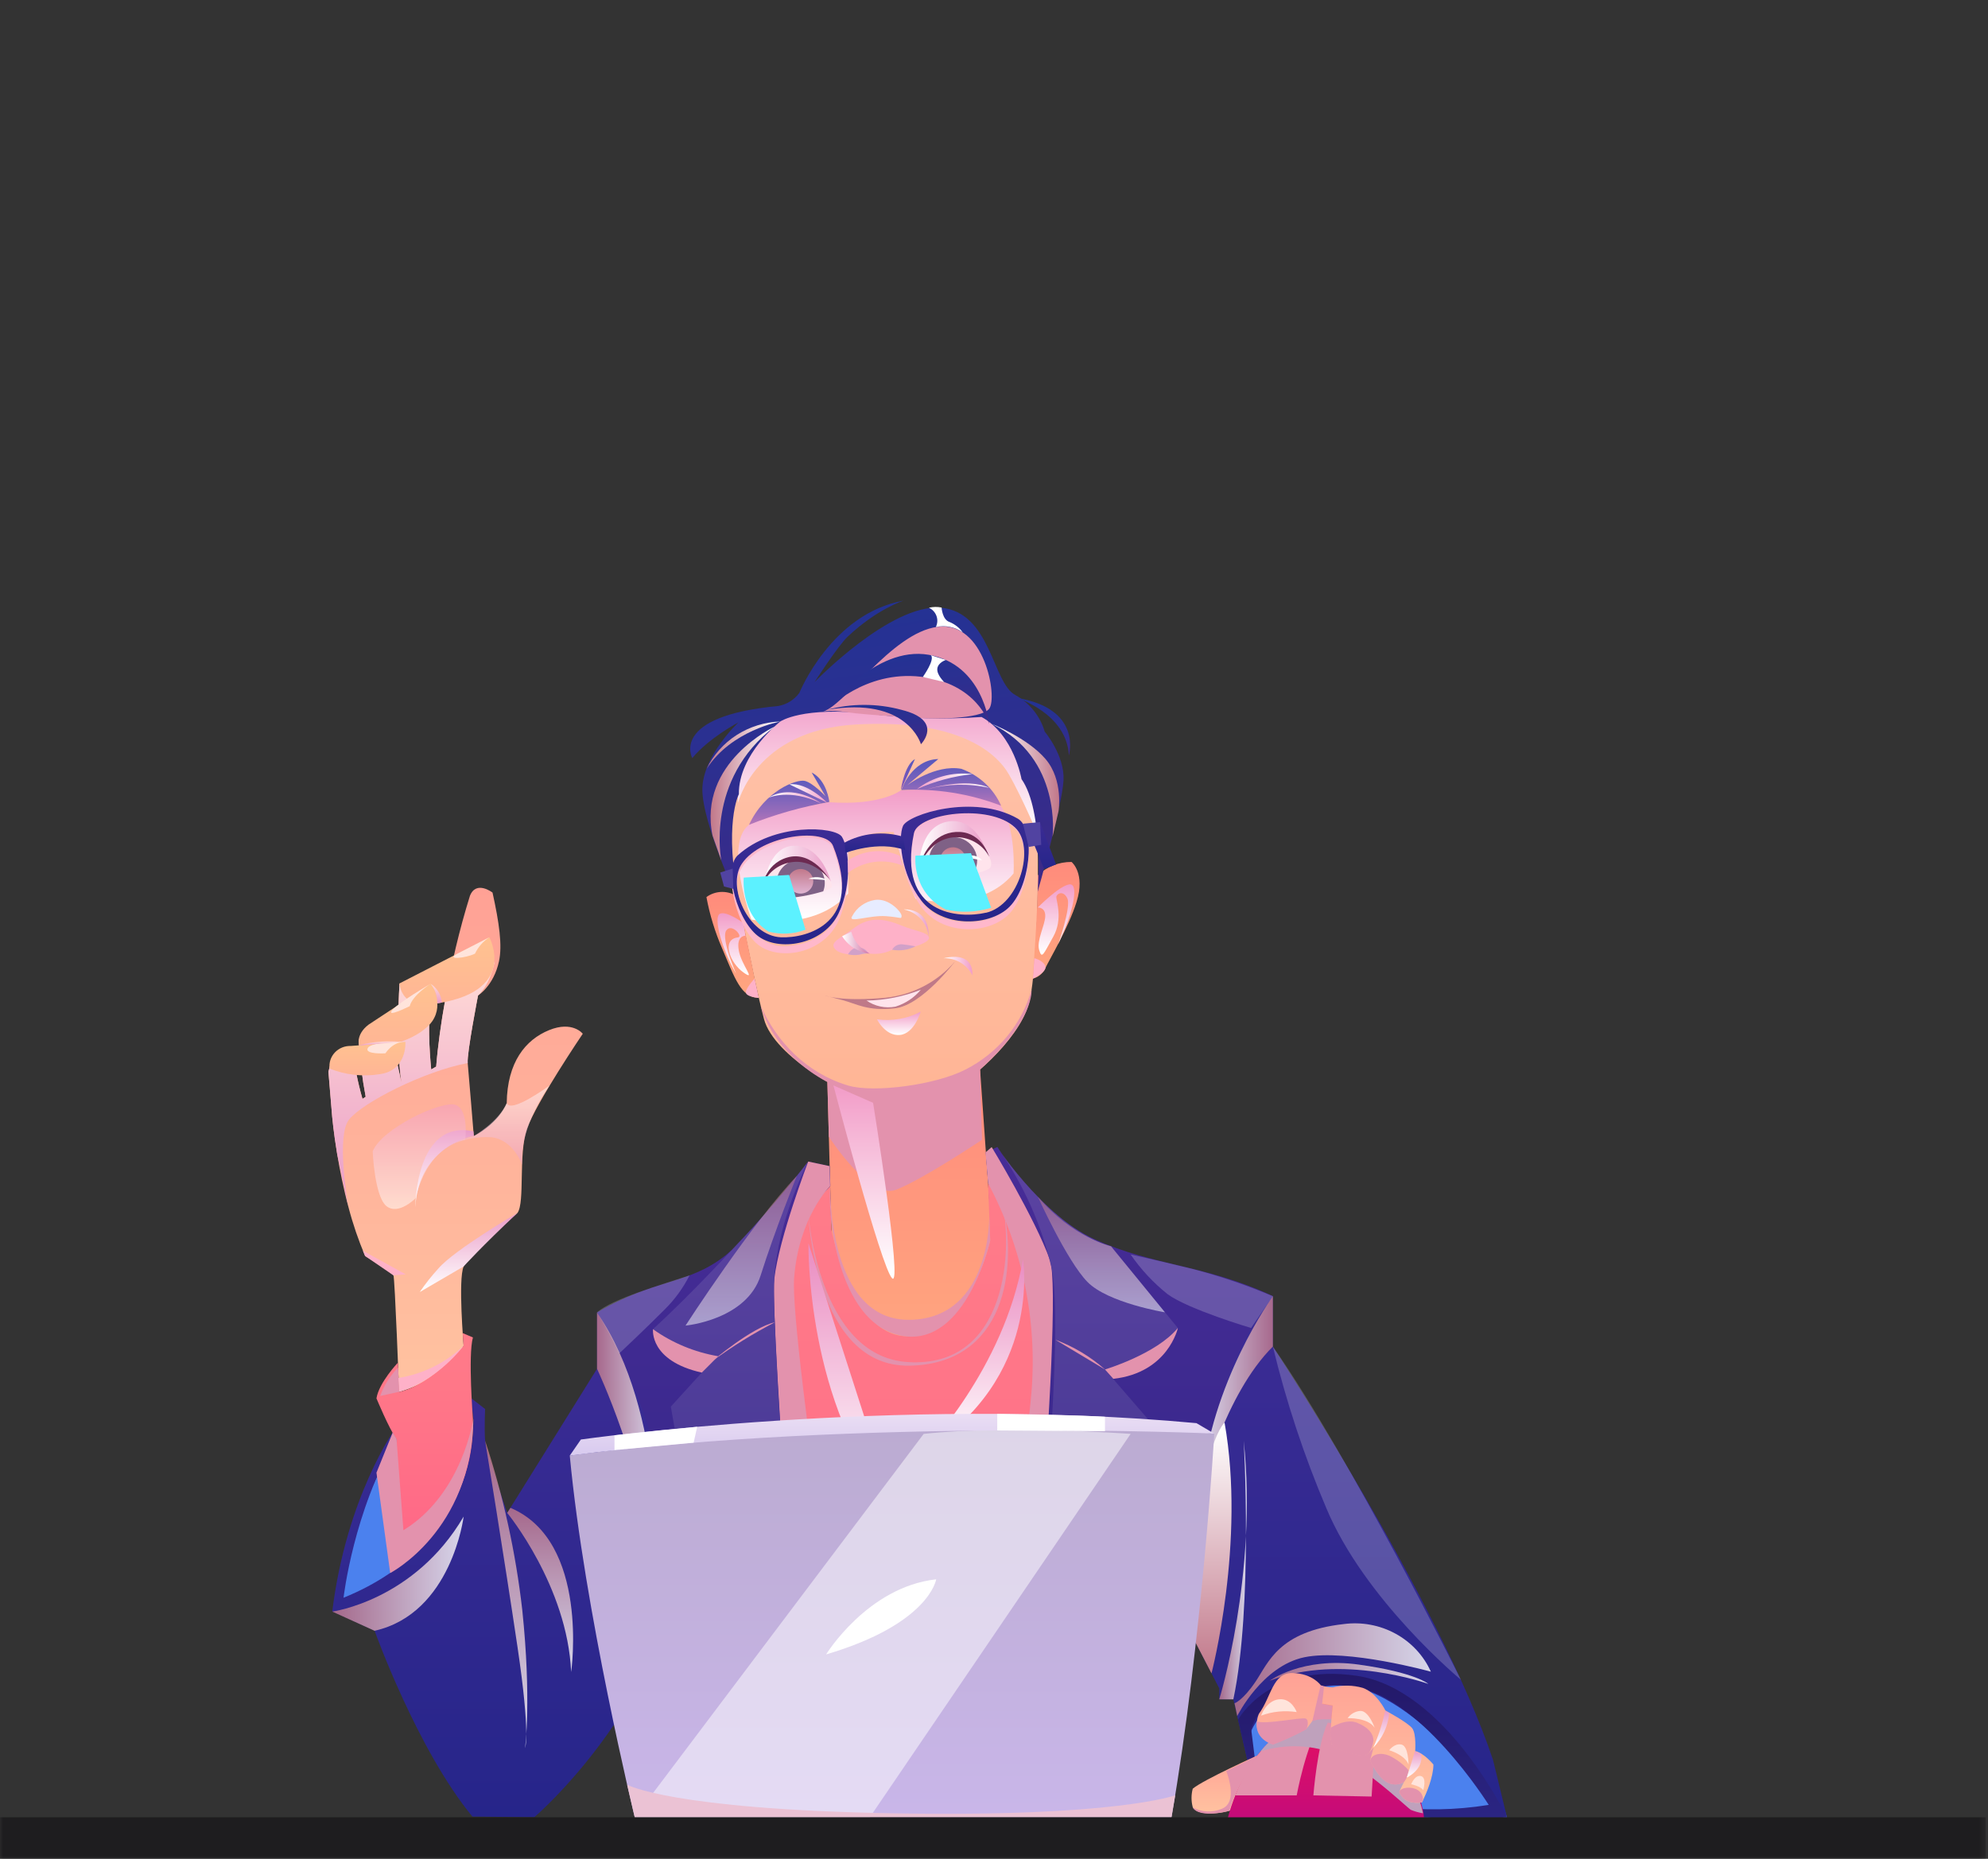 <svg width="339" height="317" viewBox="0 0 339 317" fill="none" xmlns="http://www.w3.org/2000/svg">
<rect x="0" y="0" width="339" height="317" fill="#333333" stroke="none"/>
<g id="Frame 1" clip-path="url(#clip0_0_1)">
<g id="HeroImg" clip-path="url(#clip1_0_1)">
<g id="Clip path group">
<mask id="mask0_0_1" style="mask-type:luminance" maskUnits="userSpaceOnUse" x="0" y="-12" width="339" height="329">
<g id="clip0_1_3">
<path id="Vector" d="M338.614 -12H0V317H338.614V-12Z" fill="white"/>
</g>
</mask>
<g mask="url(#mask0_0_1)">
<g id="imagen 1 1">
<g id="imagen 1">
<g id="imagen">
<g id="hombre">
<g id="Vector_5" style="mix-blend-mode:multiply">
<g id="Vector_6" style="mix-blend-mode:multiply">
<g id="Vector_2" style="mix-blend-mode:multiply">
<path id="Vector_3" d="M67.615 245.385L69.646 268.761C69.646 268.761 63.39 273.744 58.582 273.744C58.582 273.744 57.084 264.088 67.615 245.385Z" fill="#4B81EE"/>
</g>
</g>
</g>
<path id="Vector_6_2" d="M256.976 309.919C249.166 310.513 241.309 310.098 233.612 308.685C226.472 307.204 219.559 304.838 213.041 301.644L211.432 291.824C211.432 291.824 223.216 278.77 237.1 284.75C250.983 290.73 256.976 309.919 256.976 309.919Z" fill="#4B81EE"/>
<path id="Vector_7" d="M145.995 116.663C131.333 118.918 124.18 130.646 123.867 136.93C123.553 143.214 128.565 167.305 130.275 173.778C131.985 180.251 144.497 186.995 148.899 188.04C153.099 188.901 157.476 188.347 161.308 186.47C164.94 184.825 173.6 177.611 175.42 171.236C177.241 164.862 177.774 135.261 175.42 127.882C173.067 120.505 158.015 114.805 145.995 116.663Z" fill="url(#paint0_linear_0_1)"/>
<path id="Vector_8" d="M141.085 184.52L141.83 212.032C141.83 212.032 145.055 230.662 155.087 231.279C167.649 232.101 169.097 210.461 169.097 210.461L167.124 182.389C167.124 182.389 159.836 188.468 153.182 188.459C146.529 188.452 141.085 184.52 141.085 184.52Z" fill="url(#paint1_linear_0_1)"/>
<path id="Vector_9" style="mix-blend-mode:multiply" d="M125.848 136.93C125.848 136.93 128.776 124.518 145.945 123.556C163.112 122.594 169.791 128.137 172.06 132.094C174.328 136.05 177.19 142.844 177.19 142.844L176.395 123.927L165.584 118.992C165.584 118.992 142.914 116.976 134.677 120.899C126.44 124.823 125.661 130.293 125.848 136.93Z" fill="url(#paint2_linear_0_1)"/>
<path id="Vector_10" d="M176.97 149.276C177.726 148.545 178.625 147.967 179.613 147.576C180.601 147.185 181.659 146.988 182.726 146.998C182.726 146.998 185.131 148.922 183.572 153.824C182.235 158.15 178.849 163.801 178.206 165.207C178.005 165.623 177.712 165.991 177.347 166.284C176.983 166.577 176.556 166.788 176.098 166.902C176.098 166.902 177.02 155.165 176.97 149.276Z" fill="url(#paint3_linear_0_1)"/>
<path id="Vector_11" d="M125.848 152.986C125.072 152.416 124.127 152.107 123.156 152.107C122.184 152.107 121.238 152.416 120.464 152.986C121.024 156.004 121.927 158.953 123.156 161.778C125.272 166.762 126.389 170.184 129.36 170.151L125.848 152.986Z" fill="url(#paint4_linear_0_1)"/>
<path id="Vector_12" style="mix-blend-mode:multiply" d="M176.978 154.762C176.978 154.762 180.466 151.184 182.286 150.831C184.106 150.476 182.802 155.527 181.684 158.159C180.568 160.791 180.441 161.037 180.441 161.037C180.441 161.037 182.692 154.646 182.006 153.208C181.321 151.768 180.17 152.385 180.127 152.969C180.084 153.553 181.321 156.67 179.602 159.746C177.884 162.823 177.672 163.604 177.198 162.008C176.724 160.413 178.197 157.805 178.239 156.25C178.282 154.696 176.978 154.762 176.978 154.762Z" fill="url(#paint5_linear_0_1)"/>
<path id="Vector_13" style="mix-blend-mode:multiply" d="M126.796 157.435C126.796 157.435 123.867 155.263 122.749 155.84C121.632 156.415 123.012 161.736 125.517 166.046C125.517 166.046 122.927 160.124 123.824 158.718C124.722 157.311 126.805 159.755 125.839 159.862C122.935 160.191 124.467 164.229 126.77 165.841C129.073 167.453 126.406 164.591 125.974 162.049C125.543 159.507 127.101 159.581 127.101 159.581L126.796 157.435Z" fill="url(#paint6_linear_0_1)"/>
<path id="Vector_14" d="M136.31 118.16C136.31 118.16 141.771 104.631 154.088 102.426C154.088 102.426 149.534 103.841 144.488 108.636C142.795 110.281 138.909 116.31 138.909 116.31C138.909 116.31 151.819 102.945 160.403 103.644C168.987 104.342 169.224 116.508 173.152 118.531C175.585 119.902 177.376 122.137 178.146 124.766C178.146 124.766 181.575 128.812 181.355 133.072C181.135 137.333 176.944 152.089 176.944 152.089C176.944 152.089 178.045 138.377 174.193 132.867C174.193 132.867 172.907 125.308 167.378 122.273C161.042 122.726 154.674 122.547 148.374 121.739C136.819 120.415 133.052 123.047 133.052 123.047C133.052 123.047 125.915 128.581 125.992 135.442C125.992 135.442 123.299 140.541 126.101 154.228C126.101 154.228 119.659 140.245 119.769 134.529C119.879 128.812 125.915 123.202 125.915 123.202C125.915 123.202 120.912 125.818 118.051 129.281C118.051 129.281 114.089 122.141 132.73 120.398C134.176 120.129 135.459 119.328 136.31 118.16Z" fill="url(#paint7_linear_0_1)"/>
<path id="Vector_15" d="M141.559 202.27C141.559 202.27 132.247 212.502 124.942 217.025C120.856 219.584 116.584 221.848 112.159 223.802C112.159 223.802 110.466 280.135 118.195 309.59H194.594C194.594 309.59 201.012 239.29 197.007 221.063C197.007 221.063 176.859 212.567 168.487 201.776L168.851 211.563C168.851 211.563 165.542 227.085 155.087 227.849C145.436 228.556 141.763 209.705 141.763 209.705L141.559 202.27Z" fill="url(#paint8_linear_0_1)"/>
<path id="Vector_16" d="M141.475 198.872L137.818 198.091C134.029 204.053 129.318 209.413 123.85 213.982C117.399 219.18 111.837 217.954 101.84 223.802C101.84 223.802 112.845 252.352 112.041 277.692C112.041 277.692 113.793 294.142 116.519 309.59L198.353 309.128C198.353 309.128 203.67 289.388 203.991 270.471C203.991 270.471 208.224 234.593 217.087 221.047C205.38 215.602 196.719 215.914 186.772 211.399C176.826 206.883 170.087 195.607 170.087 195.607L168.089 196.512L168.521 201.759C168.521 201.759 175.293 209.219 178.113 216.276C181.499 224.904 171.696 309.573 171.696 309.573L140.577 309.112C140.577 309.112 132.4 224.954 133.517 216.992C134.635 209.031 141.593 202.236 141.593 202.236L141.475 198.872Z" fill="url(#paint9_linear_0_1)"/>
<path id="Vector_17" d="M101.806 223.802V233.434L86.492 258.011C86.492 258.011 82.886 247.647 82.725 245.673C82.564 243.699 82.725 240.293 82.725 240.293L80.312 238.426L80.719 241.931C80.719 241.931 81.997 262.97 58.582 272.478C58.582 272.478 60.275 257.623 67.614 245.335L67.293 243.797C67.293 243.797 59.065 255.312 56.66 274.806L63.873 278.096C63.873 278.096 71.094 298.313 80.558 309.803L91.114 309.902C91.114 309.902 106.944 296.437 114.081 275.563C114.081 275.563 117.611 250.056 101.806 223.802Z" fill="url(#paint10_linear_0_1)"/>
<path id="Vector_18" d="M99.377 176.295C99.377 176.295 91.36 188.139 89.861 192.507C88.363 196.874 89.54 204.976 88.253 206.842C88.253 206.842 80.025 213.801 79.06 215.989C78.095 218.176 79.06 229.494 79.06 229.494C75.8 235.49 68.055 237.358 68.055 237.358C68.055 237.358 67.335 217.963 67.09 217.494C66.844 217.025 62.264 214.204 62.264 214.204C61.12 211.512 60.175 208.744 59.437 205.922C58.548 202.632 57.922 199.423 57.498 196.8C56.88 193.05 56.652 190.475 56.652 190.475L56.008 182.76C57.126 177.776 60.123 178.557 60.123 178.557C60.409 181.545 60.976 184.503 61.816 187.391L62.358 187.045C61.757 183.867 61.364 180.656 61.181 177.43C62.679 173.227 66.37 174.371 66.37 174.371C67.276 179.461 68.453 184.602 68.453 184.602C67.437 178.022 68.131 167.717 68.131 167.717C69.519 170.784 73.532 171.253 73.532 171.253C72.728 174.831 73.532 182.382 73.532 182.382L74.378 181.896C74.675 178.253 75.225 174.345 75.902 170.612C76.904 164.58 78.318 158.62 80.135 152.772C81.21 150.066 83.987 152.221 83.987 152.221C85.121 157.369 85.68 161.211 85.087 163.949C84.19 168.128 81.515 169.773 81.515 169.773C81.515 169.773 79.593 179.643 79.754 181.288C79.915 182.933 80.795 193.756 80.795 193.756C85.206 191.42 86.407 188.147 86.407 188.147C86.492 181.131 89.616 177.315 93.629 175.678C97.641 174.042 99.377 176.295 99.377 176.295Z" fill="url(#paint11_linear_0_1)"/>
<g id="Vector_19" style="mix-blend-mode:multiply">
<g id="Vector_20" style="mix-blend-mode:multiply">
<g id="Vector_3_2" style="mix-blend-mode:multiply">
<path id="Vector_4" d="M130.03 152.385L129.716 153.396C129.716 153.396 136.107 154.984 141.652 151.422L130.03 152.385Z" fill="#FEB1C8"/>
</g>
</g>
</g>
<path id="Vector_20_2" d="M67.852 232.39C67.852 232.39 64.626 235.778 64.195 238.476C64.195 238.476 66.277 243.518 67.581 245.385L68.427 266.82C68.427 266.82 81.125 258.011 80.643 241.955C80.643 241.955 79.796 231.123 80.643 228.087L78.899 227.347L79.06 229.51C79.06 229.51 73.659 236.14 68.055 237.382L67.852 232.39Z" fill="url(#paint12_linear_0_1)"/>
<path id="Vector_21" d="M217.053 221.063V229.643C217.053 229.643 245.581 273.128 254.597 300.139L256.976 309.919C256.976 309.919 240.307 286.214 227.347 287.464C214.386 288.714 213.041 296.191 213.041 296.191L214.006 300.09L213.041 301.644L210.314 289.8H207.911V287.933L203.475 279.337C203.475 279.337 201.494 239.857 217.053 221.063Z" fill="url(#paint13_linear_0_1)"/>
<path id="Vector_22" d="M153.614 134.742C153.614 134.742 154.215 130.457 156.026 129.446L153.614 134.742Z" fill="url(#paint14_linear_0_1)"/>
<g id="Vector_23" style="mix-blend-mode:multiply">
<g id="Vector_24" style="mix-blend-mode:multiply">
<g id="Vector_4_2" style="mix-blend-mode:multiply">
<path id="Vector_25" d="M157.508 149.531C161.676 150.272 165.978 149.785 169.859 148.132L169.012 147.162C169.012 147.162 166.481 149.63 157.508 149.531Z" fill="#FEB1C8"/>
</g>
</g>
</g>
<path id="Vector_24_2" style="mix-blend-mode:multiply" d="M127.727 140.656C123.333 144.012 128.142 156.818 128.142 156.818C128.142 156.818 138.782 159.023 144.632 152.385V144.275C144.632 144.275 146.325 141.693 152.386 141.89C152.386 141.89 154.571 149.753 156.111 153.256C156.111 153.256 167.065 155.962 172.839 148.955C172.839 148.955 173.312 141.174 170.646 137.44C167.98 133.706 153.614 134.791 153.614 134.791C153.614 134.791 150.228 137.44 141.424 136.815C141.424 136.765 130.58 138.517 127.727 140.656Z" fill="url(#paint15_linear_0_1)"/>
<path id="Vector_25_2" style="mix-blend-mode:multiply" d="M141.652 150.295C141.652 150.295 140.213 144.48 135.726 144.242C131.24 144.003 130.385 150.295 130.385 150.295H141.652Z" fill="url(#paint16_linear_0_1)"/>
<path id="Vector_26" style="mix-blend-mode:multiply" d="M156.704 148.132C156.704 148.132 156.585 141.364 161.233 140.196C165.88 139.028 167.878 144.399 167.878 144.399L156.704 148.132Z" fill="url(#paint17_linear_0_1)"/>
<path id="Vector_27" d="M168.691 148.141C167.816 148.609 166.856 148.905 165.863 149.012C163.825 149.365 161.762 149.569 159.692 149.622C158.083 149.622 156.873 149.539 156.746 149.234C156.264 148.066 157.703 143.477 162.173 142.606C166.642 141.734 170.138 146.973 168.691 148.141Z" fill="#FFE4EC"/>
<path id="Vector_28" d="M141.856 151.192C141.797 151.431 141.237 151.718 140.382 152.014C138.128 152.703 135.792 153.111 133.432 153.232C132.584 153.289 131.731 153.243 130.892 153.101C128.624 152.624 130.267 147.812 134.44 146.776C134.967 146.642 135.514 146.592 136.057 146.628C137.362 146.746 138.6 147.235 139.621 148.034C139.635 148.031 139.649 148.031 139.663 148.034C141.144 149.16 142.007 150.592 141.856 151.192Z" fill="#FFE4EC"/>
<g id="Vector_29" style="mix-blend-mode:multiply">
<g id="Vector_30" style="mix-blend-mode:multiply">
<g id="Vector_31" style="mix-blend-mode:multiply">
<path id="Vector_32" d="M146.562 162.814C146.562 162.814 143.354 163.02 142.389 161.852C141.423 160.684 143.109 160.15 145.775 158.159C148.441 156.169 151.15 156.785 153.631 157.805C156.111 158.825 158.126 158.956 158.405 159.845C158.685 160.733 155.281 161.778 154.359 161.736C153.436 161.695 153.072 161.424 152.149 161.967C150.976 162.554 149.65 162.785 148.34 162.633C147.743 162.511 147.121 162.574 146.562 162.814Z" fill="#FEB1C8"/>
</g>
</g>
</g>
<g id="Vector_30_2" style="mix-blend-mode:multiply">
<g id="Vector_31_2" style="mix-blend-mode:multiply">
<g id="Vector_32_2" style="mix-blend-mode:multiply">
<path id="Vector_33" d="M152.133 161.967C152.285 161.675 152.521 161.432 152.813 161.267C153.104 161.103 153.438 161.023 153.774 161.037C154.901 161.152 156.111 161.383 156.111 161.383C154.891 162.009 153.489 162.215 152.133 161.967Z" fill="#D1A1C8"/>
</g>
</g>
</g>
<g id="Vector_31_2_2" style="mix-blend-mode:multiply">
<g id="Vector_32_2_2" style="mix-blend-mode:multiply">
<g id="Vector_33_2" style="mix-blend-mode:multiply">
<path id="Vector_34" d="M148.102 162.601C147.934 162.302 147.691 162.051 147.394 161.87C147.098 161.688 146.759 161.583 146.409 161.564C145.25 161.507 144.607 162.749 144.607 162.749C145.239 162.899 145.896 162.922 146.537 162.814C147.044 162.662 147.572 162.589 148.102 162.601Z" fill="#D1A1C8"/>
</g>
</g>
</g>
<path id="Vector_32_2_2_2" style="mix-blend-mode:multiply" d="M154.122 155.099C154.122 155.099 158.532 154.663 158.354 159.845C158.281 158.713 157.827 157.635 157.062 156.778C156.298 155.921 155.265 155.33 154.122 155.099Z" fill="url(#paint18_linear_0_1)"/>
<path id="Vector_33_2_2" d="M166.625 146.743C166.627 147.569 166.361 148.375 165.863 149.046C163.825 149.398 161.762 149.602 159.692 149.654C159.196 149.2 158.822 148.633 158.607 148.005C158.392 147.376 158.341 146.705 158.458 146.052C158.576 145.4 158.859 144.786 159.281 144.266C159.704 143.746 160.253 143.337 160.878 143.073C161.504 142.81 162.188 142.703 162.867 142.761C163.546 142.818 164.201 143.038 164.77 143.402C165.34 143.766 165.808 144.262 166.132 144.845C166.456 145.427 166.624 146.08 166.625 146.743Z" fill="#7F6186"/>
<path id="Vector_34_2" d="M140.645 150.6C140.645 151.078 140.556 151.551 140.382 151.999C138.128 152.686 135.792 153.095 133.432 153.215C132.769 152.497 132.404 151.565 132.408 150.6C132.408 149.614 132.782 148.662 133.458 147.926C134.134 147.19 135.065 146.722 136.073 146.611H136.496C137.096 146.609 137.687 146.736 138.23 146.982C138.774 147.227 139.254 147.587 139.637 148.034C139.651 148.031 139.666 148.031 139.68 148.034C140.307 148.75 140.65 149.66 140.645 150.6Z" fill="#7F6186"/>
<path id="Vector_35" d="M156.704 148.132C156.704 148.132 158.05 143.247 162.562 142.802C163.801 142.7 165.044 142.958 166.133 143.544C167.222 144.13 168.105 145.017 168.673 146.092C168.673 146.092 167.548 142.087 163.696 141.881C159.844 141.676 157.415 144.909 156.704 148.132Z" fill="#6C2A51"/>
<path id="Vector_36" d="M141.5 150.033C141.5 150.033 138.664 146.199 134.575 147.112C133.43 147.344 132.377 147.892 131.544 148.69C130.711 149.489 130.132 150.503 129.877 151.611C129.877 151.611 130.267 147.417 134.211 146.249C138.546 144.941 141.5 150.033 141.5 150.033Z" fill="#6C2A51"/>
<g id="Vector_37" style="mix-blend-mode:multiply">
<g id="Vector_38" style="mix-blend-mode:multiply">
<g id="Vector_39" style="mix-blend-mode:multiply">
<path id="Vector_40" d="M140.645 169.773C140.645 169.773 143.43 170.858 151.024 170.151C155.656 169.655 159.908 167.424 162.875 163.932C162.875 163.932 157.245 171.442 152.606 171.961C147.968 172.478 146.063 171.196 143.735 170.578L140.645 169.773Z" fill="#BF7988"/>
</g>
</g>
</g>
<path id="Vector_38_2" d="M147.764 170.636C148.471 171.124 149.272 171.467 150.118 171.646C150.965 171.824 151.84 171.833 152.692 171.673C154.392 171.143 155.895 170.143 157.017 168.793C154.076 169.954 150.939 170.579 147.764 170.636Z" fill="#FFE4EC"/>
<path id="Vector_39_2" style="mix-blend-mode:multiply" d="M160.911 163.414C161.929 163.389 162.933 163.65 163.801 164.167C164.669 164.684 165.365 165.434 165.804 166.326C165.804 166.326 166.371 162.165 160.911 163.414Z" fill="url(#paint19_linear_0_1)"/>
<path id="Vector_40_2" style="mix-blend-mode:multiply" d="M149.55 173.835C152.114 174.195 154.728 173.735 157 172.528C157 172.528 155.942 176.271 153.453 176.5C150.964 176.731 149.55 173.835 149.55 173.835Z" fill="url(#paint20_linear_0_1)"/>
<path id="Vector_41" style="mix-blend-mode:multiply" d="M164.661 146.595C164.661 147.01 164.534 147.415 164.297 147.761C164.059 148.105 163.721 148.374 163.327 148.533C162.932 148.691 162.497 148.732 162.078 148.651C161.659 148.569 161.275 148.368 160.973 148.074C160.672 147.78 160.467 147.406 160.384 146.998C160.302 146.591 160.346 146.17 160.511 145.786C160.676 145.403 160.953 145.076 161.309 144.847C161.665 144.617 162.084 144.496 162.511 144.497C163.082 144.5 163.629 144.722 164.031 145.114C164.435 145.507 164.661 146.04 164.661 146.595Z" fill="url(#paint21_linear_0_1)"/>
<path id="Vector_42" style="mix-blend-mode:multiply" d="M138.681 150.295C138.681 150.711 138.554 151.117 138.317 151.462C138.079 151.807 137.741 152.075 137.347 152.234C136.952 152.393 136.517 152.434 136.098 152.352C135.679 152.271 135.294 152.07 134.993 151.776C134.692 151.482 134.487 151.107 134.405 150.7C134.322 150.293 134.366 149.871 134.531 149.488C134.695 149.104 134.973 148.777 135.329 148.548C135.685 148.319 136.104 148.197 136.531 148.199C137.101 148.2 137.648 148.422 138.052 148.816C138.455 149.209 138.681 149.741 138.681 150.295Z" fill="url(#paint22_linear_0_1)"/>
<path id="Vector_43" d="M164.28 146.158C164.28 146.158 166.21 145.27 167.455 146.709L164.28 146.158Z" fill="white"/>
<path id="Vector_44" d="M137.86 149.868C138.366 149.651 138.92 149.557 139.472 149.596C140.023 149.635 140.557 149.804 141.026 150.09L137.86 149.868Z" fill="white"/>
<g id="Vector_45" style="mix-blend-mode:multiply">
<g id="Vector_46" style="mix-blend-mode:multiply">
<g id="Vector_47" style="mix-blend-mode:multiply">
<path id="Vector_48" d="M129.716 171.525C132.4 177.578 137.419 182.973 144.632 185.128C149 186.428 159.608 185.021 164.661 182.389C167.395 180.995 169.803 179.068 171.737 176.729C173.669 174.39 175.085 171.688 175.895 168.793C175.895 168.793 176.488 173.935 167.124 182.389L167.455 194.381C167.455 194.381 157.373 201.126 152.81 202.894C148.247 204.663 141.339 193.847 141.339 193.847L141.086 184.511C141.086 184.511 132.155 180.26 129.716 171.525Z" fill="#E392AD"/>
</g>
</g>
</g>
<path id="Vector_46_2" d="M153.699 134.734C153.699 134.734 155.392 129.561 160.005 129.446L154.63 133.961C154.63 133.961 159.421 130.292 163.942 131.115C165.449 131.666 166.825 132.507 167.989 133.589C169.154 134.67 170.08 135.969 170.714 137.407C165.307 135.333 159.502 134.421 153.699 134.734Z" fill="url(#paint23_linear_0_1)"/>
<path id="Vector_47_2" d="M141.423 136.765C141.423 136.765 141.026 133.048 138.402 131.74L140.764 135.787C140.764 135.787 138.656 133.533 137.259 133.18C135.862 132.826 130.436 134.825 127.727 140.656C132.138 138.892 136.73 137.587 141.423 136.765Z" fill="url(#paint24_linear_0_1)"/>
<g id="Vector_48_2" style="mix-blend-mode:multiply">
<g id="Vector_49" style="mix-blend-mode:multiply">
<g id="Vector_50" style="mix-blend-mode:multiply">
<path id="Vector_51" d="M140.018 121.434C143.862 120.818 151.87 107.928 159.896 106.893C167.921 105.856 170.172 118.975 168.673 120.875C167.175 122.775 158.405 122.52 158.405 122.52C158.405 122.52 147.747 121.969 144.472 121.467C141.195 120.966 140.018 121.434 140.018 121.434Z" fill="#E392AD"/>
</g>
</g>
</g>
<path id="Vector_49_2" style="mix-blend-mode:multiply" d="M169.105 123.441C169.105 123.441 175.192 125.818 178.29 129.446C181.388 133.072 180.5 138.37 180.5 138.37L179.475 142.704C179.475 142.704 181.202 129.298 169.105 123.441Z" fill="url(#paint25_linear_0_1)"/>
<path id="Vector_50_2" style="mix-blend-mode:multiply" d="M132.087 123.918C132.087 123.918 118.931 130.021 121.504 142.506L122.995 146.709C122.995 146.709 120.21 132.941 132.087 123.918Z" fill="url(#paint26_linear_0_1)"/>
<path id="Vector_51_2" style="mix-blend-mode:multiply" d="M133.085 123.047C133.085 123.047 124.722 124.535 120.497 131.115C121.622 128.77 123.394 126.775 125.616 125.351C127.839 123.926 130.424 123.128 133.085 123.047Z" fill="url(#paint27_linear_0_1)"/>
<path id="Vector_52" d="M141.026 121.056C141.026 121.056 147.409 114.295 157.017 115.405C166.625 116.515 168.673 123.441 168.673 123.441C168.673 123.441 167.616 113.283 158.389 111.671C149.161 110.059 141.026 121.056 141.026 121.056Z" fill="url(#paint28_linear_0_1)"/>
<path id="Vector_53" d="M173.33 119.008C173.33 119.008 181.906 121.615 182.269 128.829C182.269 128.829 184.665 120.825 173.33 119.008Z" fill="url(#paint29_linear_0_1)"/>
<g id="Vector_54" style="mix-blend-mode:soft-light">
<g id="Vector_55" style="mix-blend-mode:soft-light">
<g id="Vector_56" style="mix-blend-mode:soft-light">
<path id="Vector_57" d="M145.318 156.243C144.471 157.526 148.29 156.028 151.092 156.243C153.894 156.456 153.631 156.801 153.741 156.243C153.851 155.683 151.65 153.092 149.17 153.479C148.35 153.614 147.573 153.934 146.905 154.415C146.235 154.894 145.692 155.521 145.318 156.243Z" fill="#E7ECFF"/>
</g>
</g>
</g>
<path id="Vector_55_2" style="mix-blend-mode:multiply" d="M148.323 162.633C147.555 162.259 146.877 161.734 146.331 161.088C145.785 160.444 145.386 159.695 145.157 158.891L143.607 159.664C144.11 160.474 144.796 161.163 145.612 161.678C146.429 162.192 147.356 162.519 148.323 162.633Z" fill="url(#paint30_linear_0_1)"/>
<g id="Vector_56_2" style="mix-blend-mode:multiply">
<g id="Vector_57_2" style="mix-blend-mode:multiply">
<g id="Vector_58" style="mix-blend-mode:multiply">
<path id="Vector_59" d="M143.566 143.05C142.423 141.166 131.993 140.425 125.789 146.438C123.249 148.947 125.789 158.775 129.581 161.342C133.373 163.908 140.586 162.453 143.007 156.982C145.428 151.513 144.7 144.933 143.566 143.05ZM133.17 161.342C127.566 161.078 123.858 152.047 126.524 147.918C129.86 142.696 140.772 141.29 142.042 144.687C147.358 158.817 137.572 161.547 133.17 161.342Z" fill="#FFB8CB"/>
</g>
</g>
</g>
<g id="Vector_57_2_2" style="mix-blend-mode:multiply">
<g id="Vector_58_2" style="mix-blend-mode:multiply">
<g id="Vector_59_2" style="mix-blend-mode:multiply">
<path id="Vector_60" d="M153.978 141.083C154.824 138.994 166.041 135.129 173.558 139.743C176.698 141.667 175.709 152.533 171.814 156.127C168.276 159.417 160.615 159.516 157.094 154.646C153.572 149.777 153.14 143.173 153.978 141.083ZM168.123 156.868C173.888 155.437 176.589 144.842 173.093 141.347C168.682 136.913 156.551 138.773 155.849 142.375C152.936 157.353 163.594 157.995 168.123 156.868Z" fill="#FFB8CB"/>
</g>
</g>
</g>
<path id="Vector_58_2_2" d="M143.566 142.704C142.423 140.935 131.993 140.236 125.789 145.879C123.249 148.231 125.789 157.394 129.581 159.862C133.373 162.329 140.586 160.897 143.007 155.749C145.428 150.6 144.7 144.473 143.566 142.704ZM133.17 159.845C127.566 159.59 123.858 151.134 126.524 147.269C129.86 142.375 140.772 141.059 142.042 144.234C147.358 157.476 137.572 160.034 133.17 159.845Z" fill="url(#paint31_linear_0_1)"/>
<path id="Vector_59_2_2" d="M153.978 140.861C154.824 138.904 166.041 135.285 173.558 139.612C176.698 141.412 175.709 151.587 171.814 154.951C168.276 158.019 160.615 158.126 157.094 153.578C153.572 149.029 153.14 142.819 153.978 140.861ZM168.123 155.666C173.888 154.326 176.589 144.406 173.093 141.125C168.682 136.971 156.551 138.715 155.849 142.087C152.936 156.111 163.594 156.703 168.123 155.65V155.666Z" fill="url(#paint32_linear_0_1)"/>
<path id="Vector_60_2" d="M144.2 145.451C144.2 145.451 149.788 143.271 154.359 144.99L154.046 142.704C152.384 142.201 150.636 142.031 148.906 142.205C147.175 142.379 145.5 142.893 143.981 143.715L144.2 145.451Z" fill="url(#paint33_linear_0_1)"/>
<path id="Vector_61" d="M176.42 144.234L178.045 148.206L180.084 147.425L177.351 140.196L176.42 144.234Z" fill="url(#paint34_linear_0_1)"/>
<path id="Vector_62" d="M124.942 148.132L122.817 148.799L123.46 151.184L125.044 151.587L124.942 148.132Z" fill="#5143A1"/>
<path id="Vector_63" d="M177.554 144.077L175.412 144.432L174.439 140.475L177.351 140.196L177.554 144.077Z" fill="#5143A1"/>
<g id="Vector_64" style="mix-blend-mode:soft-light">
<g id="Vector_65" style="mix-blend-mode:soft-light">
<g id="Vector_66" style="mix-blend-mode:soft-light">
<path id="Vector_67" d="M156.111 145.92C156.111 145.92 155.358 152.13 161.317 155.132C163.868 155.698 166.53 155.584 169.021 154.803L165.567 145.493L156.111 145.92Z" fill="#5CF1FF"/>
</g>
</g>
</g>
<g id="Vector_65_2" style="mix-blend-mode:soft-light">
<g id="Vector_66_2" style="mix-blend-mode:soft-light">
<g id="Vector_67_2" style="mix-blend-mode:soft-light">
<path id="Vector_68" d="M126.821 149.663C126.821 149.663 126.194 155.864 131.053 158.875C133.137 159.435 135.351 159.319 137.36 158.546L134.55 149.21L126.821 149.663Z" fill="#5CF1FF"/>
</g>
</g>
</g>
<g id="Vector_66_2_2" style="mix-blend-mode:multiply">
<g id="Vector_67_2_2" style="mix-blend-mode:multiply">
<g id="Vector_68_2" style="mix-blend-mode:multiply">
<path id="Vector_69" d="M144.623 148.848C145.918 147.848 147.468 147.208 149.108 146.995C150.747 146.783 152.416 147.004 153.936 147.639L153.394 145.92C151.968 145.292 150.397 145.044 148.84 145.198C147.282 145.353 145.796 145.905 144.53 146.8L144.623 148.848Z" fill="#FEB1C8"/>
</g>
</g>
</g>
<g id="Vector_67_2_2_2" style="mix-blend-mode:multiply">
<g id="Vector_68_2_2" style="mix-blend-mode:multiply">
<g id="Vector_69_2" style="mix-blend-mode:multiply">
<path id="Vector_70" d="M176.377 163.414C176.377 163.414 177.867 163.752 178.248 164.747C178.629 165.743 176.132 166.902 176.132 166.902L176.377 163.414Z" fill="#FEB1C8"/>
</g>
</g>
</g>
<g id="Vector_68_2_2_2" style="mix-blend-mode:multiply">
<g id="Vector_69_2_2" style="mix-blend-mode:multiply">
<g id="Vector_70_2" style="mix-blend-mode:multiply">
<path id="Vector_71" d="M128.667 166.902C128.667 166.902 126.973 168.704 127.219 169.37C127.464 170.035 129.394 170.192 129.394 170.192L128.667 166.902Z" fill="#FEB1C8"/>
</g>
</g>
</g>
<path id="Vector_69_2_2_2" d="M141.026 121.056C145.179 119.93 149.57 119.93 153.724 121.056C161.038 122.866 157.042 126.921 157.042 126.921C157.042 126.921 154.765 118.696 141.026 121.056Z" fill="url(#paint35_linear_0_1)"/>
<g id="Vector_70_2_2" style="mix-blend-mode:soft-light">
<g id="Vector_71_2" style="mix-blend-mode:soft-light">
<g id="Vector_72" style="mix-blend-mode:soft-light">
<path id="Vector_73" d="M158.405 103.644C159.01 103.929 159.473 104.436 159.694 105.053C159.914 105.669 159.873 106.345 159.582 106.934C160.371 106.758 161.189 106.747 161.982 106.905C162.775 107.062 163.525 107.383 164.178 107.847C163.609 107.068 162.83 106.456 161.927 106.078C160.674 105.691 160.564 103.61 160.564 103.61C159.85 103.463 159.113 103.476 158.405 103.644Z" fill="white"/>
</g>
</g>
</g>
<g id="Vector_71_2_2" style="mix-blend-mode:soft-light">
<g id="Vector_72_2" style="mix-blend-mode:soft-light">
<g id="Vector_73_2" style="mix-blend-mode:soft-light">
<path id="Vector_74" d="M158.727 111.737C159.514 112.453 157.364 115.447 157.364 115.447L161.005 116.31C161.005 116.31 159.708 115.085 159.836 114.024C159.963 112.963 161.292 112.551 161.292 112.551L158.727 111.737Z" fill="white"/>
</g>
</g>
</g>
<g id="Vector_72_2_2" style="mix-blend-mode:multiply">
<g id="Vector_73_2_2" style="mix-blend-mode:multiply">
<g id="Vector_74_2" style="mix-blend-mode:multiply">
<path id="Vector_75" d="M137.826 206.842C137.826 206.842 139.468 231.345 154.816 232.29C171.95 233.352 172.864 212.657 170.731 204.325C173.905 216.853 171.103 232.562 155.163 232.9C138.825 233.262 137.826 206.842 137.826 206.842Z" fill="#E392AD"/>
</g>
</g>
</g>
<g id="Vector_73_2_2_2" style="mix-blend-mode:multiply">
<g id="Vector_74_2_2" style="mix-blend-mode:multiply">
<g id="Vector_75_2" style="mix-blend-mode:multiply">
<path id="Vector_76" d="M141.559 202.27C141.559 202.27 141.085 225.521 155.358 225.078C169.097 224.658 168.691 207.238 168.691 207.238L168.851 211.563C168.851 211.563 164.864 229.445 154.122 227.858C143.379 226.27 141.085 208.611 141.559 202.27Z" fill="#E392AD"/>
</g>
</g>
</g>
<path id="Vector_74_2_2_2" style="mix-blend-mode:multiply" d="M142.118 185.104C142.118 185.104 150.286 216.26 152.133 218.004C153.978 219.747 148.882 188.073 148.882 188.073L142.118 185.104Z" fill="url(#paint36_linear_0_1)"/>
<g id="Vector_75_2_2" style="mix-blend-mode:multiply">
<g id="Vector_76_2" style="mix-blend-mode:multiply">
<g id="Vector_77" style="mix-blend-mode:multiply">
<path id="Vector_78" d="M168.055 196.529L169.105 195.623C169.105 195.623 176.47 207.731 179.036 214.87C181.6 222.01 173.55 309.598 173.55 309.598L164.61 309.326C164.61 309.326 174.184 257.723 175.895 237.365C176.886 225.066 174.321 212.742 168.487 201.784L168.055 196.529Z" fill="#E392AD"/>
</g>
</g>
</g>
<g id="Vector_76_2_2" style="mix-blend-mode:multiply">
<g id="Vector_77_2" style="mix-blend-mode:multiply">
<g id="Vector_78_2" style="mix-blend-mode:multiply">
<path id="Vector_79" d="M147.324 309.416C147.324 309.416 134.626 228.417 135.414 217.971C136.201 207.526 141.559 202.27 141.559 202.27L141.475 198.872L137.818 198.091C137.818 198.091 132.848 211.095 132.044 218.037C131.24 224.978 137.826 309.416 137.826 309.416H147.324Z" fill="#E392AD"/>
</g>
</g>
</g>
<path id="Vector_77_2_2" d="M125.847 212.032C125.847 212.032 117.746 220.866 111.33 226.682C111.33 226.682 112.93 230.63 121.488 232.085L114.394 239.883C114.394 239.883 121.59 282.891 130.571 309.696L137.8 309.416C137.8 309.416 131.375 228.088 132.019 218.037C132.662 207.986 137.793 198.091 137.793 198.091C137.793 198.091 132.459 205.14 125.847 212.032Z" fill="url(#paint37_linear_0_1)"/>
<path id="Vector_78_2_2" d="M170.054 195.623C170.054 195.623 179.179 209.557 189.448 212.543L200.85 226.475C200.85 226.475 200.775 231.155 188.424 233.549L196.254 242.596C196.254 242.596 191.115 282.076 179.543 309.219L173.55 309.573C173.55 309.573 182.286 228.968 179.332 216.334C177.639 208.915 174.489 201.883 170.054 195.623Z" fill="url(#paint38_linear_0_1)"/>
<path id="Vector_79_2" style="mix-blend-mode:multiply" d="M137.86 212.032C137.86 212.032 137.395 239.883 152.386 257.122L137.86 212.032Z" fill="url(#paint39_linear_0_1)"/>
<path id="Vector_80" style="mix-blend-mode:multiply" d="M174.439 214.764C174.439 214.764 177.825 235.038 157.508 247.54C157.508 247.54 171.221 233.491 174.439 214.764Z" fill="url(#paint40_linear_0_1)"/>
<g id="Vector_81" style="mix-blend-mode:multiply">
<g id="Vector_82" style="mix-blend-mode:multiply">
<g id="Vector_83" style="mix-blend-mode:multiply">
<path id="Vector_84" d="M64.195 251.15L66.539 268.267C66.539 268.267 80.448 261.07 80.719 241.947C80.719 241.947 78.848 254.836 68.791 260.963L67.615 245.376L66.963 244.315L64.195 251.15Z" fill="#E392AD"/>
</g>
</g>
</g>
<g id="Vector_82_2" style="mix-blend-mode:multiply">
<g id="Vector_83_2" style="mix-blend-mode:multiply">
<g id="Vector_84_2" style="mix-blend-mode:multiply">
<path id="Vector_85" d="M68.046 237.358L64.838 238.064C65.477 236.256 66.517 234.605 67.885 233.229L68.046 237.358Z" fill="#E392AD"/>
</g>
</g>
</g>
<path id="Vector_83_2_2" style="mix-blend-mode:multiply" d="M84.367 163.949C83.521 168.128 81.515 169.772 81.515 169.772C81.515 169.772 79.593 179.642 79.754 181.287C72.22 182.718 61.739 188.073 59.488 190.976C57.422 193.649 59.107 204.055 59.386 205.716L57.49 196.817C56.872 193.065 56.643 190.492 56.643 190.492L56 182.776C57.117 177.792 60.114 178.574 60.114 178.574C60.401 181.562 60.968 184.519 61.807 187.407L62.358 187.045C61.757 183.867 61.364 180.656 61.181 177.43C62.679 173.227 66.37 174.371 66.37 174.371C67.276 179.461 68.453 184.602 68.453 184.602C67.437 178.022 68.131 167.717 68.131 167.717C69.519 170.784 73.532 171.253 73.532 171.253C72.728 174.831 73.532 182.382 73.532 182.382L74.378 181.896C74.675 178.253 75.225 174.345 75.902 170.612C81.709 169.46 84.24 164.27 84.367 163.949Z" fill="url(#paint41_linear_0_1)"/>
<path id="Vector_84_2_2" d="M68.097 167.725L83.445 159.845C83.445 159.845 88.642 169.443 73.498 171.253C73.498 171.253 68.791 172.24 68.097 167.725Z" fill="url(#paint42_linear_0_1)"/>
<path id="Vector_85_2" d="M62.84 174.748L73.422 167.774C73.422 167.774 75.826 171.064 73.71 174.157C71.889 176.796 65.93 179.321 61.223 178.269C61.223 178.31 60.614 176.451 62.84 174.748Z" fill="url(#paint43_linear_0_1)"/>
<path id="Vector_86" d="M59.818 178.376L69.13 177.668C69.13 177.668 69.494 182.603 64.668 183.204C61.809 183.647 58.878 183.312 56.203 182.234C56.139 181.741 56.186 181.241 56.34 180.769C56.494 180.296 56.752 179.862 57.095 179.495C57.439 179.128 57.86 178.838 58.33 178.645C58.8 178.452 59.308 178.36 59.818 178.376Z" fill="url(#paint44_linear_0_1)"/>
<path id="Vector_87" d="M78.01 162.633C75.868 163.736 79.314 163.455 80.998 162.633C81.53 161.5 82.377 160.534 83.445 159.845L78.01 162.633Z" fill="#FFE4DB"/>
<path id="Vector_88" d="M73.422 167.774C73.422 167.774 70.34 169.715 69.866 171.59C69.866 171.59 65.803 173.622 66.87 172.297C67.936 170.974 73.422 167.774 73.422 167.774Z" fill="#FFE4DB"/>
<path id="Vector_89" d="M69.189 177.669C69.189 177.669 67.242 177.413 65.718 179.635C65.718 179.635 62.078 179.857 62.721 178.722C63.365 177.586 69.189 177.669 69.189 177.669Z" fill="#FFE4DB"/>
<path id="Vector_90" style="mix-blend-mode:multiply" d="M88.253 206.842C88.253 206.842 77.451 213.176 74.785 216.293C73.615 217.567 72.543 218.922 71.576 220.348L79.06 215.98C79.06 215.98 82.158 212.543 88.253 206.842Z" fill="url(#paint45_linear_0_1)"/>
<path id="Vector_91" style="mix-blend-mode:multiply" d="M80.795 193.723C80.795 193.723 71.356 195.311 70.823 205.905C70.823 205.905 70.772 190.836 80.727 192.926L80.795 193.723Z" fill="url(#paint46_linear_0_1)"/>
<path id="Vector_92" style="mix-blend-mode:multiply" opacity="0.5" d="M86.407 188.115C87.076 190.006 93.738 185.104 93.738 185.104C93.738 185.104 88.566 191.93 89.032 198.634C89.032 198.634 87.593 194.423 83.859 193.954C81.331 193.772 78.802 194.298 76.571 195.468C77.895 194.705 79.319 194.119 80.803 193.723C80.803 193.723 84.985 191.355 86.407 188.115Z" fill="url(#paint47_linear_0_1)"/>
<g id="Vector_93" style="mix-blend-mode:multiply">
<g id="Vector_94" style="mix-blend-mode:multiply">
<g id="Vector_95" style="mix-blend-mode:multiply">
<path id="Vector_96" d="M67.936 234.997C72.143 234.326 76.03 232.4 79.06 229.486C79.06 229.486 74.675 235.465 68.055 237.358L67.936 234.997Z" fill="#FEB1C8"/>
</g>
</g>
</g>
<path id="Vector_94_2" style="mix-blend-mode:multiply" opacity="0.8" d="M101.806 233.434C101.806 233.434 109.772 250.213 112.007 268.801C112.007 268.801 113.598 240.91 101.806 223.843V233.434Z" fill="url(#paint48_linear_0_1)"/>
<path id="Vector_95_2" style="mix-blend-mode:multiply" opacity="0.8" d="M86.492 258.011C86.492 258.011 96.752 270.48 97.396 285.153C97.396 285.153 100.604 262.863 87.042 257.146L86.492 258.011Z" fill="url(#paint49_linear_0_1)"/>
<path id="Vector_96_2" style="mix-blend-mode:multiply" opacity="0.8" d="M56.66 274.838C56.66 274.838 70.662 272.971 79.06 258.636C79.06 258.636 77.028 275.151 63.873 278.112L56.66 274.838Z" fill="url(#paint50_linear_0_1)"/>
<path id="Vector_97" style="mix-blend-mode:multiply" opacity="0.8" d="M82.725 245.698C82.725 245.698 86.01 265.8 88.253 280.917C90.496 296.035 89.54 298.083 89.54 298.083C89.54 298.083 90.649 289.759 89.057 274.542C87.939 264.747 85.818 255.084 82.725 245.698Z" fill="url(#paint51_linear_0_1)"/>
<g id="Vector_98" style="mix-blend-mode:multiply">
<g id="Vector_99" style="mix-blend-mode:multiply">
<g id="Vector_100" style="mix-blend-mode:multiply">
<path id="Vector_101" d="M112.007 277.692L111.355 263.216C111.355 263.216 116.053 298.79 125.035 309.54L127.93 307.722C127.93 307.722 123.697 287.324 119.99 268.761L130.596 309.696L116.485 309.598C116.485 309.598 113.09 287.464 112.007 277.692Z" fill="#E392AD"/>
</g>
</g>
</g>
<path id="Vector_99_2" style="mix-blend-mode:multiply" opacity="0.8" d="M217.053 221.063C217.053 221.063 206.353 235.778 204.889 253.75C204.889 253.75 208.875 237.752 217.053 229.643V221.063Z" fill="url(#paint52_linear_0_1)"/>
<path id="Vector_100_2" style="mix-blend-mode:multiply" opacity="0.8" d="M212.084 245.698C212.084 245.698 213.684 273.901 210.314 289.8H207.911C207.911 289.8 214.488 268.604 212.084 245.698Z" fill="url(#paint53_linear_0_1)"/>
<path id="Vector_101_2" style="mix-blend-mode:multiply" opacity="0.8" d="M203.475 279.337L204.889 260.972C204.889 260.972 199.733 297.515 191.708 309.161H198.319C198.319 309.161 202.814 292.859 203.475 279.337Z" fill="url(#paint54_linear_0_1)"/>
<path id="Vector_102" style="mix-blend-mode:multiply" opacity="0.8" d="M210.975 292.654C210.975 292.654 215.207 284.108 222.454 282.62C229.701 281.131 243.998 285.087 243.998 285.087C242.767 282.345 240.648 280.068 237.964 278.603C235.279 277.137 232.175 276.563 229.124 276.969C218.001 278.219 216.292 283.549 214.099 286.789C211.906 290.03 210.518 290.475 210.518 290.475L210.975 292.654Z" fill="url(#paint55_linear_0_1)"/>
<path id="Vector_103" style="mix-blend-mode:multiply" opacity="0.8" d="M216.52 286.634C216.52 286.634 222.022 282.521 231.707 283.878C241.391 285.235 243.558 287.168 243.558 287.168C243.558 287.168 228.76 281.854 216.52 286.634Z" fill="url(#paint56_linear_0_1)"/>
<path id="Vector_104" style="mix-blend-mode:multiply" d="M206.59 285.375C206.59 285.375 212.448 262.994 208.816 242.605C208.816 242.605 203.212 247.705 203.475 279.363L206.59 285.375Z" fill="url(#paint57_linear_0_1)"/>
<g id="Vector_105" style="mix-blend-mode:multiply">
<g id="Vector_106" style="mix-blend-mode:multiply">
<g id="Vector_107" style="mix-blend-mode:multiply">
<path id="Vector_108" d="M182.726 309.161C182.726 309.161 192.885 275.711 192.799 247.54C192.799 247.54 189.515 282.85 179.543 309.228L182.726 309.161Z" fill="#E392AD"/>
</g>
</g>
</g>
<path id="Vector_106_2" d="M219.297 289.8L220.422 297.984C220.422 297.984 231.215 299.497 231.351 299.284C231.487 299.069 231.351 288.401 231.351 288.401L219.297 289.8Z" fill="url(#paint58_linear_0_1)"/>
<path id="Vector_107_2" d="M231.436 285.802C216.359 283.516 211.119 293.279 211.119 293.279L213.041 301.644C230.978 312.427 256.976 309.919 256.976 309.919C256.976 309.919 246.513 288.089 231.436 285.802ZM214.006 300.09L213.362 294.94C213.362 294.94 215.055 286.272 230.047 287.538C241.805 288.517 253.86 307.805 253.86 307.805C230.53 311.572 214.006 300.09 214.006 300.09Z" fill="url(#paint59_linear_0_1)"/>
<path id="Vector_108_2" d="M214.615 299.284C214.615 299.284 205.21 303.511 203.39 305.041C203.115 306.077 203.115 307.164 203.39 308.2C203.898 309.483 207.512 309.483 209.672 308.783C211.83 308.084 215.047 302.31 215.047 302.31L214.615 299.284Z" fill="url(#paint60_linear_0_1)"/>
<path id="Vector_109" d="M209.384 310.008C209.384 310.008 212.186 297.671 221.235 293.83C230.285 289.989 242.314 301.38 242.847 310.215L209.384 310.008Z" fill="url(#paint61_linear_0_1)"/>
<g id="Vector_110" style="mix-blend-mode:multiply">
<g id="Vector_111" style="mix-blend-mode:multiply">
<g id="Vector_112" style="mix-blend-mode:multiply">
<path id="Vector_113" d="M210.645 306.184H221.117C221.117 306.184 222.674 297.539 225.501 293.23C225.501 293.23 215.834 292.695 210.645 306.184Z" fill="#E392AD"/>
</g>
</g>
</g>
<g id="Vector_111_2" style="mix-blend-mode:multiply">
<g id="Vector_112_2" style="mix-blend-mode:multiply">
<g id="Vector_113_2" style="mix-blend-mode:multiply">
<path id="Vector_114" d="M214.97 298.683C218.333 297.627 221.934 297.519 225.358 298.371C231.283 299.761 239.902 308.289 240.595 308.66C241.256 308.928 241.946 309.121 242.652 309.235C242.652 309.235 240.273 296.997 230.487 293.772C220.702 290.549 214.97 298.683 214.97 298.683Z" fill="#BFA1BC"/>
</g>
</g>
</g>
<g id="Vector_112_2_2" style="mix-blend-mode:multiply">
<g id="Vector_113_2_2" style="mix-blend-mode:multiply">
<g id="Vector_114_2" style="mix-blend-mode:multiply">
<path id="Vector_115" d="M223.961 306.184C223.961 306.184 224.647 297.358 226.415 293.772C226.415 293.772 231.783 294.53 234.484 296.512L233.891 306.382L223.961 306.184Z" fill="#E392AD"/>
</g>
</g>
</g>
<path id="Vector_113_2_2_2" d="M244.43 300.92C244.43 303.051 243.211 305.855 242.686 306.949L242.466 307.385C239.207 307.854 238.606 305.559 238.606 305.559L239.402 303.914C238.965 304.17 238.464 304.306 237.954 304.306C237.444 304.306 236.943 304.17 236.507 303.914C234.898 303.017 233.645 300.213 233.645 300.213L234.23 297.992C234.015 298.28 233.784 298.554 233.535 298.814C233.345 299.029 233.119 299.21 232.866 299.349C232.282 299.604 227.576 298.411 227.093 297.449C226.884 296.509 226.836 295.542 226.949 294.587C227.042 292.785 227.271 290.845 227.271 290.845L225.485 290.532C224.792 292.019 223.916 293.419 222.878 294.702C222.792 294.784 222.701 294.86 222.606 294.933C220.832 295.894 218.99 296.735 217.095 297.449C214.429 296.504 214.183 294.652 214.352 293.443C214.405 293.04 214.513 292.644 214.674 292.268C216.816 289.356 216.993 285.235 220.422 285.318C223.851 285.399 225.222 287.407 225.222 287.407C225.881 287.641 226.578 287.761 227.28 287.76C228.949 287.346 230.703 287.374 232.359 287.843C234.78 288.665 236.244 291.708 236.244 291.708C236.244 291.708 240.147 293.789 240.841 294.776C241.535 295.763 241.323 298.617 241.323 298.617C242.881 298.996 244.43 300.92 244.43 300.92Z" fill="url(#paint62_linear_0_1)"/>
<g id="Vector_114_2_2" style="mix-blend-mode:multiply">
<g id="Vector_115_2" style="mix-blend-mode:multiply">
<g id="Vector_116" style="mix-blend-mode:multiply">
<path id="Vector_117" d="M188.424 233.549L179.958 228.475C183.081 229.639 185.951 231.36 188.424 233.549Z" fill="#E392AD"/>
</g>
</g>
</g>
<g id="Vector_115_2_2" style="mix-blend-mode:multiply">
<g id="Vector_116_2" style="mix-blend-mode:multiply">
<g id="Vector_117_2" style="mix-blend-mode:multiply">
<path id="Vector_118" d="M121.513 232.085C121.513 232.085 128.192 226.368 132.129 225.505C128.419 227.426 124.87 229.625 121.513 232.085Z" fill="#E392AD"/>
</g>
</g>
</g>
<path id="Vector_116_2_2" d="M108.24 309.919C108.24 309.919 99.647 274.69 97.159 248.231C97.159 248.231 160.013 239.528 207.064 244.472C207.064 244.472 205.032 279.609 199.767 309.91L108.24 309.919Z" fill="url(#paint63_linear_0_1)"/>
<g id="Vector_117_2_2" style="mix-blend-mode:soft-light" opacity="0.5">
<g id="Vector_118_2" style="mix-blend-mode:soft-light">
<g id="Vector_119" style="mix-blend-mode:soft-light">
<path id="Vector_120" d="M157.508 244.537L108.239 309.919H148.323L192.799 244.537C192.799 244.537 171.907 242.975 157.508 244.537Z" fill="white"/>
</g>
</g>
</g>
<path id="Vector_118_2_2" d="M97.159 248.239L99.055 245.492C99.055 245.492 152.386 237.916 204.025 242.703L207.047 244.48C207.047 244.48 146.165 241.79 97.159 248.239Z" fill="url(#paint64_linear_0_1)"/>
<path id="Vector_119_2" d="M140.873 282.143C140.873 282.143 147.942 270.628 159.641 269.336C159.641 269.336 158.515 276.928 140.873 282.143Z" fill="white"/>
<path id="Vector_120_2" d="M188.424 241.609V244.077L170.054 243.945V241.125C170.054 241.125 183.692 241.33 188.424 241.609Z" fill="white"/>
<path id="Vector_121" d="M104.786 244.777V247.293L118.28 246.034L118.889 243.328C118.889 243.328 108.477 244.324 104.786 244.777Z" fill="white"/>
<g id="Vector_122" style="mix-blend-mode:multiply">
<g id="Vector_123" style="mix-blend-mode:multiply">
<g id="Vector_124" style="mix-blend-mode:multiply">
<path id="Vector_125" d="M106.944 304.367C106.944 304.367 114.351 308.57 152.386 309.244C190.421 309.919 200.401 306.167 200.401 306.167L199.767 309.919H108.239L106.944 304.367Z" fill="#EBC2D4"/>
</g>
</g>
</g>
<g id="Vector_123_2" style="mix-blend-mode:multiply">
<g id="Vector_124_2" style="mix-blend-mode:multiply">
<g id="Vector_125_2" style="mix-blend-mode:multiply">
<path id="Vector_126" d="M222.843 294.793C222.758 294.874 222.667 294.951 222.572 295.023C220.797 295.985 218.956 296.826 217.061 297.539C214.395 296.594 214.15 294.743 214.319 293.534C215.615 294.192 222.031 292.778 222.674 293.09C223.317 293.403 222.843 294.793 222.843 294.793Z" fill="#E392AD"/>
</g>
</g>
</g>
<g id="Vector_124_2_2" style="mix-blend-mode:multiply">
<g id="Vector_125_2_2" style="mix-blend-mode:multiply">
<g id="Vector_126_2" style="mix-blend-mode:multiply">
<path id="Vector_127" d="M234.203 296.849C234.121 297.567 233.881 298.259 233.501 298.881C233.311 299.095 233.086 299.275 232.832 299.415C232.248 299.67 227.542 298.478 227.059 297.515C226.851 296.575 226.802 295.608 226.915 294.652C226.915 294.652 229.455 293.007 231.401 293.789C233.349 294.571 234.203 295.681 234.203 296.849Z" fill="#E392AD"/>
</g>
</g>
</g>
<g id="Vector_125_2_2_2" style="mix-blend-mode:multiply">
<g id="Vector_126_2_2" style="mix-blend-mode:multiply">
<g id="Vector_127_2" style="mix-blend-mode:multiply">
<path id="Vector_128" d="M240.189 301.883C240.146 302.635 239.865 303.356 239.385 303.947C238.948 304.203 238.448 304.339 237.937 304.339C237.427 304.339 236.926 304.203 236.489 303.947C234.881 303.051 233.628 300.245 233.628 300.245C233.9 299.21 235.321 298.724 237.014 299.465C238.22 300.069 239.297 300.889 240.189 301.883Z" fill="#E392AD"/>
</g>
</g>
</g>
<g id="Vector_126_2_2_2" style="mix-blend-mode:multiply">
<g id="Vector_127_2_2" style="mix-blend-mode:multiply">
<g id="Vector_128_2" style="mix-blend-mode:multiply">
<path id="Vector_129" d="M242.669 306.949C242.664 307.033 242.644 307.114 242.605 307.188C242.567 307.264 242.514 307.33 242.449 307.385C239.19 307.854 238.589 305.559 238.589 305.559C238.979 304.737 240.748 304.663 241.712 305.247C242.014 305.421 242.261 305.671 242.43 305.971C242.598 306.27 242.681 306.609 242.669 306.949Z" fill="#E392AD"/>
</g>
</g>
</g>
<g id="Vector_127_2_2_2" style="mix-blend-mode:multiply">
<g id="Vector_128_2_2" style="mix-blend-mode:multiply">
<g id="Vector_129_2" style="mix-blend-mode:multiply">
<path id="Vector_130" d="M203.391 308.232C204.141 308.646 204.98 308.883 205.842 308.923C206.704 308.963 207.564 308.805 208.35 308.463C211.28 307.335 209.104 302.031 209.104 302.031L214.352 299.472C214.352 299.472 210.501 305.189 209.654 308.816C209.654 308.816 204.575 310.222 203.391 308.232Z" fill="#E392AD"/>
</g>
</g>
</g>
<path id="Vector_128_2_2_2" d="M215.047 292.58C216.981 291.869 219.074 291.662 221.117 291.979C221.117 291.979 220.27 289.562 218.086 289.8C215.902 290.039 215.047 292.58 215.047 292.58Z" fill="#FFE4DB"/>
<path id="Vector_129_2_2" d="M229.802 293.016C229.802 293.016 233.256 292.876 234.416 294.661C234.416 294.661 233.375 291.659 231.927 291.782C231.5 291.821 231.089 291.953 230.721 292.166C230.353 292.38 230.039 292.67 229.802 293.016Z" fill="#FFE4DB"/>
<path id="Vector_130_2" d="M236.896 298.485C236.896 298.485 239.503 299.226 240.189 300.903C240.189 300.903 240.189 297.787 238.987 297.515C237.785 297.243 236.896 298.485 236.896 298.485Z" fill="#FFE4DB"/>
<path id="Vector_131" d="M240.637 304.284C240.637 304.284 242.263 304.622 242.695 305.304C242.695 305.304 243.355 303.165 242.314 302.894C241.273 302.622 240.637 304.284 240.637 304.284Z" fill="#FFE4DB"/>
<path id="Vector_132" style="mix-blend-mode:multiply" d="M236.193 291.774C235.743 293.918 235.07 296.013 234.187 298.025C235.749 296.425 236.704 294.357 236.896 292.161L236.193 291.774Z" fill="url(#paint65_linear_0_1)"/>
<path id="Vector_133" style="mix-blend-mode:multiply" d="M241.273 298.683L239.884 303.149C239.884 303.149 242.821 301.816 242.339 299.103L241.273 298.683Z" fill="url(#paint66_linear_0_1)"/>
<g id="Vector_134" style="mix-blend-mode:multiply">
<g id="Vector_135" style="mix-blend-mode:multiply">
<g id="Vector_136" style="mix-blend-mode:multiply">
<path id="Vector_137" d="M223.774 293.567L225.18 287.473L225.781 287.645L225.451 290.582L227.237 290.894L227.008 293.23C227.008 293.23 224.553 293.04 223.774 293.567Z" fill="#E392AD"/>
</g>
</g>
</g>
<g id="Vector_135_2" style="mix-blend-mode:multiply">
<g id="Vector_136_2" style="mix-blend-mode:multiply">
<g id="Vector_137_2" style="mix-blend-mode:multiply">
<path id="Vector_138" d="M188.424 233.549C188.424 233.549 197.168 230.942 200.85 226.475C200.85 226.475 199.217 234.1 189.845 235.145L188.424 233.549Z" fill="#E392AD"/>
</g>
</g>
</g>
<g id="Vector_136_2_2" style="mix-blend-mode:multiply">
<g id="Vector_137_2_2" style="mix-blend-mode:multiply">
<g id="Vector_138_2" style="mix-blend-mode:multiply">
<path id="Vector_139" d="M111.355 226.682C111.355 226.682 110.669 232.068 119.676 234.084L122.461 231.288C118.443 230.605 114.642 229.028 111.355 226.682Z" fill="#E392AD"/>
</g>
</g>
</g>
<path id="Vector_137_2_2_2" style="mix-blend-mode:multiply" opacity="0.5" d="M176.978 204.087C176.978 204.087 181.931 215.051 185.443 218.629C188.956 222.207 198.65 223.802 198.65 223.802L189.448 212.542C189.448 212.542 182.793 210.988 176.978 204.087Z" fill="url(#paint67_linear_0_1)"/>
<path id="Vector_138_2_2" style="mix-blend-mode:multiply" opacity="0.5" d="M135.879 200.542C135.879 200.542 132.121 209.853 129.716 217.486C127.312 225.118 116.899 226.065 116.899 226.065C116.899 226.065 128.167 208.611 135.879 200.542Z" fill="url(#paint68_linear_0_1)"/>
<g id="Vector_139_2" style="mix-blend-mode:multiply">
<g id="Vector_140" style="mix-blend-mode:multiply">
<g id="Vector_141" style="mix-blend-mode:multiply">
<path id="Vector_142" d="M61.883 213.299L69.189 217.33L67.081 217.494L62.256 214.188L61.883 213.299Z" fill="#FEB1C8"/>
</g>
</g>
</g>
<path id="Vector_140_2" style="mix-blend-mode:multiply" opacity="0.5" d="M63.551 196.348C65.134 192.4 75.403 187.588 77.697 188.435C79.991 189.282 79.339 194.381 79.339 194.381C79.339 194.381 73.117 194.991 70.874 204.342C70.874 204.342 67.936 207.328 65.896 205.683C63.856 204.038 63.551 196.348 63.551 196.348Z" fill="url(#paint69_linear_0_1)"/>
<g id="Vector_141_2" style="mix-blend-mode:soft-light" opacity="0.2">
<g id="Vector_142_2" style="mix-blend-mode:soft-light">
<g id="Vector_143" style="mix-blend-mode:soft-light">
<path id="Vector_144" d="M217.053 229.643C219.318 239.023 222.355 248.213 226.136 257.122C232.689 272.873 249.111 286.46 249.111 286.46C249.111 286.46 230.505 248.963 217.053 229.643Z" fill="white"/>
</g>
</g>
</g>
<g id="Vector_142_2_2" style="mix-blend-mode:soft-light" opacity="0.2">
<g id="Vector_143_2" style="mix-blend-mode:soft-light">
<g id="Vector_144_2" style="mix-blend-mode:soft-light">
<path id="Vector_145" d="M192.799 213.941C194.547 216.491 196.676 218.776 199.115 220.718C202.645 223.309 213.337 226.475 213.337 226.475L217.053 221.063C212.626 219.181 208.059 217.628 203.391 216.417C196.635 214.772 192.799 213.941 192.799 213.941Z" fill="white"/>
</g>
</g>
</g>
<g id="Vector_143_2_2" style="mix-blend-mode:soft-light" opacity="0.2">
<g id="Vector_144_2_2" style="mix-blend-mode:soft-light">
<g id="Vector_145_2" style="mix-blend-mode:soft-light">
<path id="Vector_146" d="M101.806 223.802C103.202 226.068 104.469 228.408 105.598 230.81C105.598 230.81 110.365 226.327 113.353 223.309C115.075 221.603 116.504 219.64 117.585 217.494C112.726 219.123 104.481 221.483 101.806 223.802Z" fill="white"/>
</g>
</g>
</g>
<path id="Vector_144_2_2_2" style="mix-blend-mode:multiply" d="M156.322 134.594C157.652 133.569 159.18 132.812 160.817 132.37C162.452 131.927 164.163 131.809 165.846 132.02C162.55 132.373 159.333 133.242 156.322 134.594Z" fill="url(#paint70_linear_0_1)"/>
<path id="Vector_145_2_2" style="mix-blend-mode:multiply" d="M158.109 134.594C158.109 134.594 164.695 132.522 168.673 134.355C165.186 133.583 161.556 133.665 158.109 134.594Z" fill="url(#paint71_linear_0_1)"/>
<path id="Vector_146_2" style="mix-blend-mode:multiply" d="M141.026 136.872C141.026 136.872 137.707 133.377 134.617 133.764L141.026 136.872Z" fill="url(#paint72_linear_0_1)"/>
<path id="Vector_147" style="mix-blend-mode:multiply" d="M140.018 137.004C140.018 137.004 135.159 133.475 131.053 136.05C131.053 136.05 134.617 134.405 140.018 137.004Z" fill="url(#paint73_linear_0_1)"/>
<path id="Vector_148" style="mix-blend-mode:multiply" d="M74.582 171.105C74.592 169.9 74.183 168.725 73.422 167.774C73.974 168.129 74.434 168.604 74.768 169.16C75.101 169.716 75.298 170.339 75.343 170.981L74.582 171.105Z" fill="url(#paint74_linear_0_1)"/>
<path id="Vector_149" style="mix-blend-mode:multiply" d="M68.376 177.661L61.223 178.31C61.223 178.31 63.56 177.347 68.376 177.661Z" fill="url(#paint75_linear_0_1)"/>
</g>
<path id="escritorio" d="M338.614 309.919H0V317H338.614V309.919Z" fill="url(#paint76_linear_0_1)"/>
</g>
</g>
</g>
</g>
</g>
</g>
</g>
<defs>
<linearGradient id="paint0_linear_0_1" x1="150.414" y1="188.468" x2="150.414" y2="116.31" gradientUnits="userSpaceOnUse">
<stop stop-color="#FFB595"/>
<stop offset="0.98" stop-color="#FFC2A9"/>
</linearGradient>
<linearGradient id="paint1_linear_0_1" x1="155.087" y1="231.303" x2="155.087" y2="182.389" gradientUnits="userSpaceOnUse">
<stop offset="0.02" stop-color="#FFA67F"/>
<stop offset="1" stop-color="#FF8B7C"/>
</linearGradient>
<linearGradient id="paint2_linear_0_1" x1="151.531" y1="142.844" x2="151.531" y2="118.489" gradientUnits="userSpaceOnUse">
<stop offset="0.02" stop-color="white"/>
<stop offset="0.99" stop-color="#F29DC8"/>
</linearGradient>
<linearGradient id="paint3_linear_0_1" x1="180.127" y1="166.902" x2="180.127" y2="146.998" gradientUnits="userSpaceOnUse">
<stop offset="0.02" stop-color="#FFA67F"/>
<stop offset="1" stop-color="#FF8B7C"/>
</linearGradient>
<linearGradient id="paint4_linear_0_1" x1="124.942" y1="170.151" x2="124.942" y2="152.089" gradientUnits="userSpaceOnUse">
<stop offset="0.02" stop-color="#FFA67F"/>
<stop offset="1" stop-color="#FF8B7C"/>
</linearGradient>
<linearGradient id="paint5_linear_0_1" x1="180.084" y1="162.814" x2="180.084" y2="150.814" gradientUnits="userSpaceOnUse">
<stop offset="0.02" stop-color="white"/>
<stop offset="0.99" stop-color="#F29DC8"/>
</linearGradient>
<linearGradient id="paint6_linear_0_1" x1="125.035" y1="166.326" x2="125.035" y2="155.757" gradientUnits="userSpaceOnUse">
<stop offset="0.02" stop-color="white"/>
<stop offset="0.99" stop-color="#F29DC8"/>
</linearGradient>
<linearGradient id="paint7_linear_0_1" x1="153.749" y1="155.659" x2="145.755" y2="103.712" gradientUnits="userSpaceOnUse">
<stop stop-color="#3E2987"/>
<stop offset="0.57" stop-color="#2C2F90"/>
<stop offset="1" stop-color="#243294"/>
</linearGradient>
<linearGradient id="paint8_linear_0_1" x1="155.163" y1="309.59" x2="155.163" y2="201.776" gradientUnits="userSpaceOnUse">
<stop stop-color="#FF6686"/>
<stop offset="1" stop-color="#FF7C89"/>
</linearGradient>
<linearGradient id="paint9_linear_0_1" x1="159.429" y1="309.59" x2="159.429" y2="195.623" gradientUnits="userSpaceOnUse">
<stop stop-color="#2B2583"/>
<stop offset="1" stop-color="#482C97"/>
</linearGradient>
<linearGradient id="paint10_linear_0_1" x1="85.536" y1="309.919" x2="85.536" y2="223.802" gradientUnits="userSpaceOnUse">
<stop stop-color="#26258A"/>
<stop offset="1" stop-color="#3C2C95"/>
</linearGradient>
<linearGradient id="paint11_linear_0_1" x1="77.697" y1="237.358" x2="77.697" y2="151.406" gradientUnits="userSpaceOnUse">
<stop offset="0.02" stop-color="#FFC2A0"/>
<stop offset="1" stop-color="#FFA195"/>
</linearGradient>
<linearGradient id="paint12_linear_0_1" x1="72.465" y1="266.82" x2="72.465" y2="227.323" gradientUnits="userSpaceOnUse">
<stop stop-color="#FF6686"/>
<stop offset="1" stop-color="#FF7C89"/>
</linearGradient>
<linearGradient id="paint13_linear_0_1" x1="230.183" y1="309.919" x2="230.183" y2="221.063" gradientUnits="userSpaceOnUse">
<stop stop-color="#26258A"/>
<stop offset="1" stop-color="#3C2C95"/>
</linearGradient>
<linearGradient id="paint14_linear_0_1" x1="153.614" y1="132.094" x2="156.026" y2="132.094" gradientUnits="userSpaceOnUse">
<stop stop-color="#8453B8"/>
<stop offset="0.23" stop-color="#7755BA"/>
<stop offset="0.7" stop-color="#6157BC"/>
<stop offset="1" stop-color="#5958BD"/>
</linearGradient>
<linearGradient id="paint15_linear_0_1" x1="149.373" y1="157.172" x2="149.373" y2="134.594" gradientUnits="userSpaceOnUse">
<stop offset="0.02" stop-color="white"/>
<stop offset="0.99" stop-color="#F29DC8"/>
</linearGradient>
<linearGradient id="paint16_linear_0_1" x1="130.343" y1="147.269" x2="141.652" y2="147.269" gradientUnits="userSpaceOnUse">
<stop offset="0.02" stop-color="white"/>
<stop offset="0.99" stop-color="#EA9DC8"/>
</linearGradient>
<linearGradient id="paint17_linear_0_1" x1="156.704" y1="144.077" x2="167.878" y2="144.077" gradientUnits="userSpaceOnUse">
<stop offset="0.02" stop-color="white"/>
<stop offset="0.99" stop-color="#EA9DC8"/>
</linearGradient>
<linearGradient id="paint18_linear_0_1" x1="154.122" y1="157.468" x2="158.389" y2="157.468" gradientUnits="userSpaceOnUse">
<stop offset="0.02" stop-color="white"/>
<stop offset="0.99" stop-color="#EA9DC8"/>
</linearGradient>
<linearGradient id="paint19_linear_0_1" x1="160.911" y1="164.747" x2="165.821" y2="164.747" gradientUnits="userSpaceOnUse">
<stop offset="0.02" stop-color="white"/>
<stop offset="0.99" stop-color="#F29DC8"/>
</linearGradient>
<linearGradient id="paint20_linear_0_1" x1="153.292" y1="176.517" x2="153.292" y2="172.528" gradientUnits="userSpaceOnUse">
<stop offset="0.02" stop-color="white"/>
<stop offset="0.99" stop-color="#F29DC8"/>
</linearGradient>
<linearGradient id="paint21_linear_0_1" x1="162.511" y1="148.692" x2="162.511" y2="144.497" gradientUnits="userSpaceOnUse">
<stop offset="0.02" stop-color="#E0B3D1"/>
<stop offset="0.99" stop-color="#C2798B"/>
</linearGradient>
<linearGradient id="paint22_linear_0_1" x1="136.531" y1="152.393" x2="136.531" y2="148.199" gradientUnits="userSpaceOnUse">
<stop offset="0.02" stop-color="#E0B3D1"/>
<stop offset="0.99" stop-color="#C2798B"/>
</linearGradient>
<linearGradient id="paint23_linear_0_1" x1="162.173" y1="137.39" x2="162.173" y2="129.446" gradientUnits="userSpaceOnUse">
<stop stop-color="#B877B8"/>
<stop offset="0.23" stop-color="#9A6DBA"/>
<stop offset="0.56" stop-color="#7762BB"/>
<stop offset="0.83" stop-color="#615BBD"/>
<stop offset="1" stop-color="#5958BD"/>
</linearGradient>
<linearGradient id="paint24_linear_0_1" x1="134.575" y1="140.656" x2="134.575" y2="131.74" gradientUnits="userSpaceOnUse">
<stop stop-color="#B877B8"/>
<stop offset="0.23" stop-color="#9A6DBA"/>
<stop offset="0.56" stop-color="#7762BB"/>
<stop offset="0.83" stop-color="#615BBD"/>
<stop offset="1" stop-color="#5958BD"/>
</linearGradient>
<linearGradient id="paint25_linear_0_1" x1="169.105" y1="133.072" x2="180.618" y2="133.072" gradientUnits="userSpaceOnUse">
<stop offset="0.02" stop-color="white"/>
<stop offset="0.99" stop-color="#C2798B"/>
</linearGradient>
<linearGradient id="paint26_linear_0_1" x1="121.174" y1="135.31" x2="132.087" y2="135.31" gradientUnits="userSpaceOnUse">
<stop offset="0.01" stop-color="#C2798B"/>
<stop offset="0.98" stop-color="white"/>
</linearGradient>
<linearGradient id="paint27_linear_0_1" x1="120.497" y1="127.085" x2="133.085" y2="127.085" gradientUnits="userSpaceOnUse">
<stop offset="0.01" stop-color="#C2798B"/>
<stop offset="0.98" stop-color="white"/>
</linearGradient>
<linearGradient id="paint28_linear_0_1" x1="155.383" y1="125.489" x2="153.287" y2="111.875" gradientUnits="userSpaceOnUse">
<stop stop-color="#3E2987"/>
<stop offset="0.57" stop-color="#2C2F90"/>
<stop offset="1" stop-color="#243294"/>
</linearGradient>
<linearGradient id="paint29_linear_0_1" x1="177.874" y1="129.406" x2="178.45" y2="120.123" gradientUnits="userSpaceOnUse">
<stop stop-color="#3E2987"/>
<stop offset="0.57" stop-color="#2C2F90"/>
<stop offset="1" stop-color="#243294"/>
</linearGradient>
<linearGradient id="paint30_linear_0_1" x1="143.607" y1="160.766" x2="148.323" y2="160.766" gradientUnits="userSpaceOnUse">
<stop offset="0.02" stop-color="white"/>
<stop offset="0.99" stop-color="#D172A6"/>
</linearGradient>
<linearGradient id="paint31_linear_0_1" x1="134.702" y1="161.004" x2="134.702" y2="141.438" gradientUnits="userSpaceOnUse">
<stop stop-color="#26258A"/>
<stop offset="1" stop-color="#3C2C95"/>
</linearGradient>
<linearGradient id="paint32_linear_0_1" x1="167.075" y1="156.982" x2="163.39" y2="137.452" gradientUnits="userSpaceOnUse">
<stop stop-color="#26258A"/>
<stop offset="1" stop-color="#3C2C95"/>
</linearGradient>
<linearGradient id="paint33_linear_0_1" x1="149.204" y1="145.451" x2="149.204" y2="142.144" gradientUnits="userSpaceOnUse">
<stop stop-color="#26258A"/>
<stop offset="1" stop-color="#3C2C95"/>
</linearGradient>
<linearGradient id="paint34_linear_0_1" x1="178.248" y1="148.199" x2="178.248" y2="140.196" gradientUnits="userSpaceOnUse">
<stop stop-color="#26258A"/>
<stop offset="1" stop-color="#3C2C95"/>
</linearGradient>
<linearGradient id="paint35_linear_0_1" x1="150.422" y1="127.899" x2="149.15" y2="119.638" gradientUnits="userSpaceOnUse">
<stop stop-color="#3E2987"/>
<stop offset="0.57" stop-color="#2C2F90"/>
<stop offset="1" stop-color="#243294"/>
</linearGradient>
<linearGradient id="paint36_linear_0_1" x1="147.324" y1="218.037" x2="147.324" y2="185.104" gradientUnits="userSpaceOnUse">
<stop offset="0.02" stop-color="white"/>
<stop offset="0.99" stop-color="#F29DC8"/>
</linearGradient>
<linearGradient id="paint37_linear_0_1" x1="124.587" y1="309.696" x2="124.587" y2="198.091" gradientUnits="userSpaceOnUse">
<stop stop-color="#38328A"/>
<stop offset="1" stop-color="#5C43A2"/>
</linearGradient>
<linearGradient id="paint38_linear_0_1" x1="185.452" y1="309.59" x2="185.452" y2="195.623" gradientUnits="userSpaceOnUse">
<stop stop-color="#38328A"/>
<stop offset="1" stop-color="#5C43A2"/>
</linearGradient>
<linearGradient id="paint39_linear_0_1" x1="145.123" y1="257.122" x2="145.123" y2="212.032" gradientUnits="userSpaceOnUse">
<stop offset="0.02" stop-color="white"/>
<stop offset="0.99" stop-color="#EA8CC1"/>
</linearGradient>
<linearGradient id="paint40_linear_0_1" x1="166.075" y1="247.54" x2="166.075" y2="214.764" gradientUnits="userSpaceOnUse">
<stop offset="0.02" stop-color="white"/>
<stop offset="0.99" stop-color="#EA8CC1"/>
</linearGradient>
<linearGradient id="paint41_linear_0_1" x1="70.205" y1="205.683" x2="70.205" y2="163.949" gradientUnits="userSpaceOnUse">
<stop offset="0.01" stop-color="#EA9DC8"/>
<stop offset="0.98" stop-color="#FFDBD6"/>
</linearGradient>
<linearGradient id="paint42_linear_0_1" x1="76.198" y1="171.351" x2="76.198" y2="159.845" gradientUnits="userSpaceOnUse">
<stop stop-color="#FFB595"/>
<stop offset="0.98" stop-color="#FFC290"/>
</linearGradient>
<linearGradient id="paint43_linear_0_1" x1="67.86" y1="178.541" x2="67.86" y2="167.774" gradientUnits="userSpaceOnUse">
<stop stop-color="#FFB595"/>
<stop offset="0.98" stop-color="#FFC290"/>
</linearGradient>
<linearGradient id="paint44_linear_0_1" x1="62.73" y1="183.352" x2="62.73" y2="177.668" gradientUnits="userSpaceOnUse">
<stop stop-color="#FFB595"/>
<stop offset="0.98" stop-color="#FFC290"/>
</linearGradient>
<linearGradient id="paint45_linear_0_1" x1="79.915" y1="220.348" x2="79.915" y2="206.842" gradientUnits="userSpaceOnUse">
<stop offset="0.02" stop-color="white"/>
<stop offset="0.99" stop-color="#EA9DC8"/>
</linearGradient>
<linearGradient id="paint46_linear_0_1" x1="75.809" y1="205.905" x2="75.809" y2="192.729" gradientUnits="userSpaceOnUse">
<stop offset="0.02" stop-color="white"/>
<stop offset="0.99" stop-color="#EA9DC8"/>
</linearGradient>
<linearGradient id="paint47_linear_0_1" x1="85.155" y1="198.634" x2="85.155" y2="185.104" gradientUnits="userSpaceOnUse">
<stop offset="0.01" stop-color="#EA9DC8"/>
<stop offset="0.98" stop-color="white"/>
</linearGradient>
<linearGradient id="paint48_linear_0_1" x1="101.806" y1="246.282" x2="112.074" y2="246.282" gradientUnits="userSpaceOnUse">
<stop offset="0.01" stop-color="#C2798B"/>
<stop offset="0.98" stop-color="white"/>
</linearGradient>
<linearGradient id="paint49_linear_0_1" x1="92.113" y1="285.128" x2="92.113" y2="257.122" gradientUnits="userSpaceOnUse">
<stop offset="0.02" stop-color="white"/>
<stop offset="0.99" stop-color="#C2798B"/>
</linearGradient>
<linearGradient id="paint50_linear_0_1" x1="56.66" y1="268.374" x2="79.06" y2="268.374" gradientUnits="userSpaceOnUse">
<stop offset="0.01" stop-color="#C2798B"/>
<stop offset="0.98" stop-color="white"/>
</linearGradient>
<linearGradient id="paint51_linear_0_1" x1="86.314" y1="298.058" x2="86.314" y2="245.698" gradientUnits="userSpaceOnUse">
<stop offset="0.02" stop-color="white"/>
<stop offset="0.99" stop-color="#C2798B"/>
</linearGradient>
<linearGradient id="paint52_linear_0_1" x1="204.889" y1="237.406" x2="217.053" y2="237.406" gradientUnits="userSpaceOnUse">
<stop offset="0.02" stop-color="white"/>
<stop offset="0.99" stop-color="#C2798B"/>
</linearGradient>
<linearGradient id="paint53_linear_0_1" x1="207.911" y1="267.748" x2="212.609" y2="267.748" gradientUnits="userSpaceOnUse">
<stop offset="0.01" stop-color="#C2798B"/>
<stop offset="0.98" stop-color="white"/>
</linearGradient>
<linearGradient id="paint54_linear_0_1" x1="191.708" y1="285.063" x2="204.889" y2="285.063" gradientUnits="userSpaceOnUse">
<stop offset="0.01" stop-color="#C2798B"/>
<stop offset="0.98" stop-color="white"/>
</linearGradient>
<linearGradient id="paint55_linear_0_1" x1="210.475" y1="284.75" x2="243.998" y2="284.75" gradientUnits="userSpaceOnUse">
<stop offset="0.01" stop-color="#C2798B"/>
<stop offset="0.98" stop-color="white"/>
</linearGradient>
<linearGradient id="paint56_linear_0_1" x1="216.52" y1="285.375" x2="243.575" y2="285.375" gradientUnits="userSpaceOnUse">
<stop offset="0.01" stop-color="#C2798B"/>
<stop offset="0.98" stop-color="white"/>
</linearGradient>
<linearGradient id="paint57_linear_0_1" x1="206.734" y1="285.375" x2="206.734" y2="242.58" gradientUnits="userSpaceOnUse">
<stop offset="0.01" stop-color="#C2798B"/>
<stop offset="0.98" stop-color="white"/>
</linearGradient>
<linearGradient id="paint58_linear_0_1" x1="225.358" y1="299.308" x2="225.358" y2="288.401" gradientUnits="userSpaceOnUse">
<stop offset="0.02" stop-color="#FFA67F"/>
<stop offset="1" stop-color="#FF8B7C"/>
</linearGradient>
<linearGradient id="paint59_linear_0_1" x1="234.043" y1="310.174" x2="234.043" y2="285.457" gradientUnits="userSpaceOnUse">
<stop stop-color="#2B2583"/>
<stop offset="1" stop-color="#231868"/>
</linearGradient>
<linearGradient id="paint60_linear_0_1" x1="209.104" y1="309.285" x2="209.104" y2="299.284" gradientUnits="userSpaceOnUse">
<stop offset="0.02" stop-color="#FFC2A0"/>
<stop offset="1" stop-color="#FFA195"/>
</linearGradient>
<linearGradient id="paint61_linear_0_1" x1="226.136" y1="310.215" x2="226.136" y2="293.065" gradientUnits="userSpaceOnUse">
<stop stop-color="#C50B79"/>
<stop offset="1" stop-color="#E51160"/>
</linearGradient>
<linearGradient id="paint62_linear_0_1" x1="229.353" y1="307.467" x2="229.353" y2="285.383" gradientUnits="userSpaceOnUse">
<stop offset="0.02" stop-color="#FFC2A0"/>
<stop offset="1" stop-color="#FFA195"/>
</linearGradient>
<linearGradient id="paint63_linear_0_1" x1="152.108" y1="309.919" x2="152.108" y2="242.967" gradientUnits="userSpaceOnUse">
<stop stop-color="#C9B6E9"/>
<stop offset="1" stop-color="#BBABD1"/>
</linearGradient>
<linearGradient id="paint64_linear_0_1" x1="152.108" y1="248.239" x2="152.108" y2="241.116" gradientUnits="userSpaceOnUse">
<stop stop-color="#D8CAEF"/>
<stop offset="1" stop-color="#EADEF4"/>
</linearGradient>
<linearGradient id="paint65_linear_0_1" x1="235.541" y1="298.025" x2="235.541" y2="291.774" gradientUnits="userSpaceOnUse">
<stop offset="0.02" stop-color="white"/>
<stop offset="0.99" stop-color="#EA9DC8"/>
</linearGradient>
<linearGradient id="paint66_linear_0_1" x1="241.145" y1="303.149" x2="241.145" y2="298.683" gradientUnits="userSpaceOnUse">
<stop offset="0.02" stop-color="white"/>
<stop offset="0.99" stop-color="#EA9DC8"/>
</linearGradient>
<linearGradient id="paint67_linear_0_1" x1="187.822" y1="223.802" x2="187.822" y2="204.087" gradientUnits="userSpaceOnUse">
<stop offset="0.02" stop-color="white"/>
<stop offset="0.99" stop-color="#C2798B"/>
</linearGradient>
<linearGradient id="paint68_linear_0_1" x1="126.389" y1="226.065" x2="126.389" y2="200.542" gradientUnits="userSpaceOnUse">
<stop offset="0.02" stop-color="white"/>
<stop offset="0.99" stop-color="#C2798B"/>
</linearGradient>
<linearGradient id="paint69_linear_0_1" x1="71.492" y1="206.177" x2="71.492" y2="188.337" gradientUnits="userSpaceOnUse">
<stop offset="0.02" stop-color="white"/>
<stop offset="0.99" stop-color="#F29DC8"/>
</linearGradient>
<linearGradient id="paint70_linear_0_1" x1="156.34" y1="133.253" x2="165.863" y2="133.253" gradientUnits="userSpaceOnUse">
<stop offset="0.01" stop-color="#F29DC8"/>
<stop offset="0.98" stop-color="white"/>
</linearGradient>
<linearGradient id="paint71_linear_0_1" x1="158.109" y1="134.093" x2="168.673" y2="134.093" gradientUnits="userSpaceOnUse">
<stop offset="0.01" stop-color="#F29DC8"/>
<stop offset="0.98" stop-color="white"/>
</linearGradient>
<linearGradient id="paint72_linear_0_1" x1="134.617" y1="135.261" x2="141.026" y2="135.261" gradientUnits="userSpaceOnUse">
<stop offset="0.02" stop-color="white"/>
<stop offset="0.99" stop-color="#F29DC8"/>
</linearGradient>
<linearGradient id="paint73_linear_0_1" x1="131.053" y1="136.067" x2="140.018" y2="136.067" gradientUnits="userSpaceOnUse">
<stop offset="0.02" stop-color="white"/>
<stop offset="0.99" stop-color="#F29DC8"/>
</linearGradient>
<linearGradient id="paint74_linear_0_1" x1="74.378" y1="171.105" x2="74.378" y2="167.774" gradientUnits="userSpaceOnUse">
<stop offset="0.01" stop-color="#EA9DC8"/>
<stop offset="0.98" stop-color="#FFDBD6"/>
</linearGradient>
<linearGradient id="paint75_linear_0_1" x1="64.796" y1="178.31" x2="64.796" y2="177.602" gradientUnits="userSpaceOnUse">
<stop offset="0.01" stop-color="#EA9DC8"/>
<stop offset="0.98" stop-color="#FFDBD6"/>
</linearGradient>
<linearGradient id="paint76_linear_0_1" x1="169.307" y1="317" x2="169.307" y2="309.919" gradientUnits="userSpaceOnUse">
<stop stop-color="#1E1D1F"/>
<stop offset="0.557" stop-color="#1E1D1F"/>
</linearGradient>
<clipPath id="clip0_0_1">
<rect width="388" height="317" fill="white" transform="translate(-25)"/>
</clipPath>
<clipPath id="clip1_0_1">
<rect width="339" height="329" fill="white" transform="translate(0 -12)"/>
</clipPath>
</defs>
</svg>
